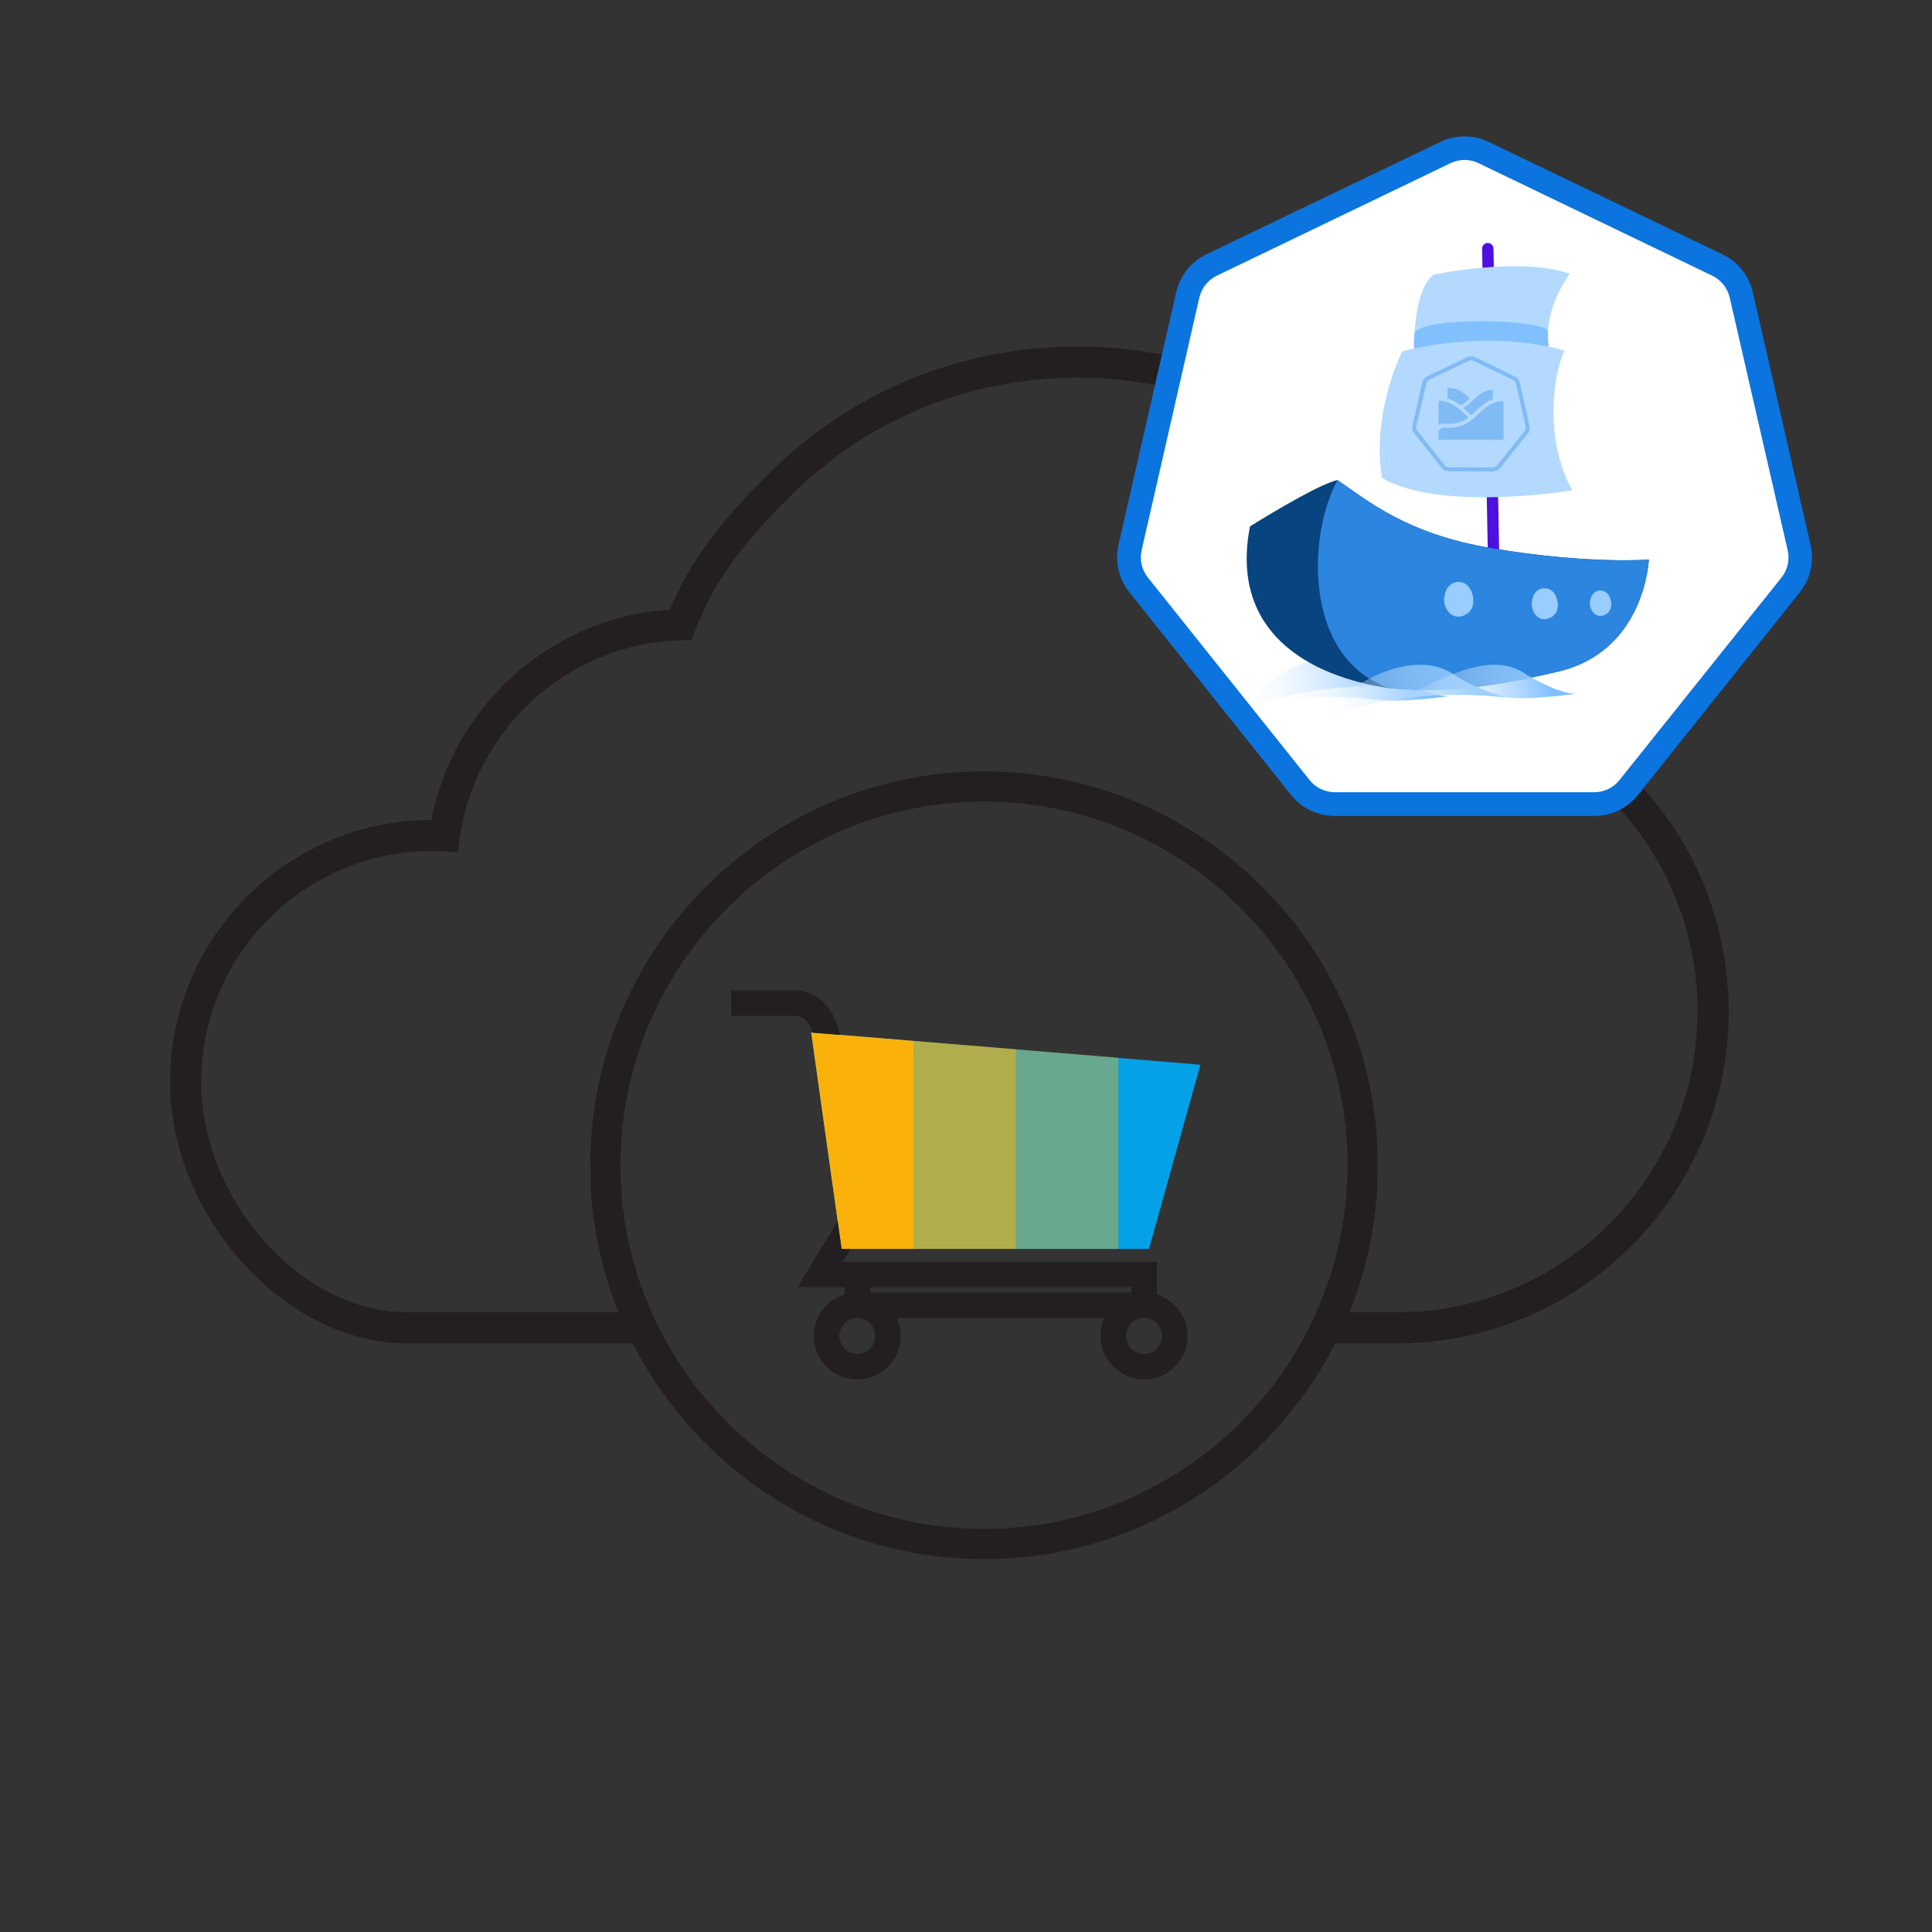 <?xml version="1.0" encoding="UTF-8" standalone="no"?>
<svg
   xmlns:dc="http://purl.org/dc/elements/1.1/"
   xmlns:cc="http://creativecommons.org/ns#"
   xmlns:rdf="http://www.w3.org/1999/02/22-rdf-syntax-ns#"
   xmlns:svg="http://www.w3.org/2000/svg"
   xmlns="http://www.w3.org/2000/svg"
   xmlns:xlink="http://www.w3.org/1999/xlink"
   xmlns:sodipodi="http://sodipodi.sourceforge.net/DTD/sodipodi-0.dtd"
   xmlns:inkscape="http://www.inkscape.org/namespaces/inkscape"
   viewBox="0 0 330.667 330.667"
   height="330.667"
   width="330.667"
   xml:space="preserve"
   id="svg2"
   version="1.1"
   sodipodi:docname="varkesCommerceCloud_C.svg"
   inkscape:version="0.92.3 (2405546, 2018-03-11)"><rect x="0" y="0" width="330.667" height="330.667" fill="#333333" stroke="none"/><sodipodi:namedview
     pagecolor="#ffffff"
     bordercolor="#666666"
     borderopacity="1"
     objecttolerance="10"
     gridtolerance="10"
     guidetolerance="10"
     inkscape:pageopacity="0"
     inkscape:pageshadow="2"
     inkscape:window-width="3196"
     inkscape:window-height="1759"
     id="namedview40"
     showgrid="false"
     inkscape:zoom="3.16915"
     inkscape:cx="271.88336"
     inkscape:cy="204.07132"
     inkscape:window-x="6308"
     inkscape:window-y="90"
     inkscape:window-maximized="0"
     inkscape:current-layer="svg2" /><defs
     id="defs6"><clipPath
       id="clipPath26"
       clipPathUnits="userSpaceOnUse"><path
         id="path24"
         d="M 0,248 H 248 V 0 H 0 Z" /></clipPath><clipPath
       id="clipPath34"
       clipPathUnits="userSpaceOnUse"><path
         id="path32"
         d="m 117.305,114.412 h 13.15 V 87.706 h -13.15 z" /></clipPath><clipPath
       id="clipPath50"
       clipPathUnits="userSpaceOnUse"><path
         id="path48"
         d="M 0,248 H 248 V 0 H 0 Z" /></clipPath><clipPath
       id="clipPath58"
       clipPathUnits="userSpaceOnUse"><path
         id="path56"
         d="m 130.455,113.338 h 13.151 V 87.706 h -13.151 z" /></clipPath><clipPath
       id="clipPath74"
       clipPathUnits="userSpaceOnUse"><path
         id="path72"
         d="M 0,248 H 248 V 0 H 0 Z" /></clipPath><linearGradient
       id="whatis-linearGradient-4"
       gradientUnits="userSpaceOnUse"
       x1="178"
       y1="56.709"
       x2="272.74"
       y2="56.709"
       gradientTransform="matrix(0.304,-0.06,-0.06,-0.304,189.486,148.428)"><stop
         offset="0"
         stop-color="#FFFFFF"
         stop-opacity="0"
         id="stop124" /><stop
         offset="0.86"
         stop-color="#80C0FF"
         id="stop126" /></linearGradient><linearGradient
       id="whatis-linearGradient-3"
       gradientUnits="userSpaceOnUse"
       x1="128.1"
       y1="63.444"
       x2="234.05"
       y2="63.444"
       gradientTransform="matrix(0.304,-0.06,-0.06,-0.304,189.486,148.428)"><stop
         offset="0"
         stop-color="#FFFFFF"
         stop-opacity="0"
         id="stop117" /><stop
         offset="0.86"
         stop-color="#80C0FF"
         id="stop119" /></linearGradient><clipPath
       id="whatis-clip-path-1"><use
         xlink:href="#whatis-href-path-1"
         overflow="visible"
         id="use49"
         style="overflow:visible"
         x="0"
         y="0"
         width="100%"
         height="100%" /></clipPath><clipPath
       id="whatis-clip-path-2"><use
         xlink:href="#whatis-href-path-2"
         overflow="visible"
         id="use63"
         style="overflow:visible"
         x="0"
         y="0"
         width="100%"
         height="100%" /></clipPath><clipPath
       id="whatis-clip-path-3"><use
         xlink:href="#whatis-href-path-3"
         overflow="visible"
         id="use77"
         style="overflow:visible"
         x="0"
         y="0"
         width="100%"
         height="100%" /></clipPath><clipPath
       id="whatis-clip-path-4"><use
         xlink:href="#whatis-href-path-4"
         overflow="visible"
         id="use91"
         style="overflow:visible"
         x="0"
         y="0"
         width="100%"
         height="100%" /></clipPath><clipPath
       id="whatis-clip-path-5"><use
         xlink:href="#whatis-href-path-5"
         overflow="visible"
         id="use105"
         style="overflow:visible"
         x="0"
         y="0"
         width="100%"
         height="100%" /></clipPath><linearGradient
       id="whatis-linearGradient-2"
       gradientUnits="userSpaceOnUse"
       x1="108.75"
       y1="68.899"
       x2="203.49"
       y2="68.899"
       gradientTransform="matrix(0.304,-0.06,-0.06,-0.304,189.486,148.428)"><stop
         offset="0"
         stop-color="#FFFFFF"
         stop-opacity="0"
         id="stop23" /><stop
         offset="0.86"
         stop-color="#80C0FF"
         id="stop25" /></linearGradient><linearGradient
       id="whatis-linearGradient-1"
       gradientUnits="userSpaceOnUse"
       x1="85.32"
       y1="76.684"
       x2="191.27"
       y2="76.684"
       gradientTransform="matrix(0.304,-0.06,-0.06,-0.304,189.486,148.428)"><stop
         offset="0"
         stop-color="#FFFFFF"
         stop-opacity="0"
         id="stop16" /><stop
         offset="0.86"
         stop-color="#80C0FF"
         id="stop18" /></linearGradient><path
       id="whatis-href-path-1"
       d="m 249.58,265.78 -23.45,6 c -0.892,0.229 -1.63,0.856 -2,1.7 l -9.93,22.07 c -0.386,0.844 -0.36,1.818 0.07,2.64 l 11.07,21.52 c 0.42,0.828 1.199,1.415 2.11,1.59 l 23.73,4.77 c 0.909,0.188 1.855,-0.056 2.56,-0.66 l 18.55,-15.57 c 0.713,-0.593 1.112,-1.483 1.08,-2.41 l -0.66,-24.2 c -0.018,-0.928 -0.465,-1.796 -1.21,-2.35 l -19.31,-14.6 c -0.745,-0.564 -1.71,-0.749 -2.61,-0.5 z m 1.14,62.48 -23.72,-4.77 c -1.57,-0.313 -2.91,-1.326 -3.64,-2.75 L 212.28,299.2 c -0.734,-1.422 -0.778,-3.101 -0.12,-4.56 l 9.93,-22.07 c 0.649,-1.464 1.937,-2.549 3.49,-2.94 l 23.44,-6 c 1.552,-0.404 3.204,-0.072 4.48,0.9 l 19.31,14.59 c 1.28,0.964 2.049,2.459 2.09,4.06 l 0.63,24.2 c 0.044,1.599 -0.644,3.132 -1.87,4.16 l -18.52,15.58 c -1.224,1.039 -2.857,1.459 -4.43,1.14 z"
       inkscape:connector-curvature="0" /><path
       id="whatis-href-path-2"
       d="m 228.91,284.09 -2.66,13.22 c 0.977,-0.275 2.004,-0.316 3,-0.12 l 2.83,0.57 c 3.782,0.861 7.745,0.391 11.22,-1.33 -0.63,-0.84 -1.24,-1.69 -1.82,-2.52 -2.9,-4.17 -6.03,-8.2 -12.57,-9.82 z"
       inkscape:connector-curvature="0" /><path
       id="whatis-href-path-3"
       d="m 264.14,291.29 c -6.55,-1 -10.62,1.56 -14.92,4.25 -4.66,2.94 -9.5,6 -17.55,4.36 l -2.83,-0.57 c -1.57,-0.296 -3.089,0.717 -3.42,2.28 l -0.73,3.62 35.23,7.08 z"
       inkscape:connector-curvature="0" /><path
       id="whatis-href-path-4"
       d="m 246.08,286.29 c -2.43,-3.48 -4.86,-7 -10.88,-8.16 l -1.15,5.71 c 2.405,1.254 4.521,2.998 6.21,5.12 2.079,-0.549 4.048,-1.453 5.82,-2.67 z"
       inkscape:connector-curvature="0" /><path
       id="whatis-href-path-5"
       d="m 259.51,284 c -5.05,-0.72 -8.19,1.26 -11.51,3.37 -1.972,1.371 -4.126,2.458 -6.4,3.23 0.5,0.7 1,1.42 1.52,2.13 0.64,0.91 1.29,1.83 2,2.72 1,-0.57 2,-1.19 3,-1.81 3.09,-1.94 6.28,-3.92 10.41,-4.56 z"
       inkscape:connector-curvature="0" /></defs><g
     transform="matrix(1.333,0,0,-1.333,0,330.667)"
     id="g10"><g
       transform="translate(108.057,87.706)"
       id="g12"><path
         id="path14"
         style="fill:#05a1e6;fill-opacity:1;fill-rule:nonzero;stroke:none"
         d="m 0,0 h 0.015 1.139 38.315 l 6.605,23.649 -46.267,3.83 -2.296,0.19 -1.2,0.099 -0.201,0.016 -0.013,0.001 3.401,-24.215 0.216,-1.534 z" /></g><g
       transform="translate(117.305,87.706)"
       id="g16"><path
         id="path18"
         style="fill:#fab20b;fill-opacity:1;fill-rule:nonzero;stroke:none"
         d="M 0,0 V 26.706 L -13.151,27.785 -9.248,0 Z" /></g><g
       id="g20"><g
         clip-path="url(#clipPath26)"
         id="g22"><g
           id="g28"><g
             id="g30" /><g
             id="g42"><g
               style="opacity:0.7"
               id="g40"
               clip-path="url(#clipPath34)"><g
                 id="g38"
                 transform="translate(117.305,114.412)"><path
                   id="path36"
                   style="fill:#fab20b;fill-opacity:1;fill-rule:nonzero;stroke:none"
                   d="M 0,0 V -26.706 H 13.15 V -1.074 Z" /></g></g></g></g></g></g><g
       id="g44"><g
         clip-path="url(#clipPath50)"
         id="g46"><g
           id="g52"><g
             id="g54" /><g
             id="g66"><g
               style="opacity:0.4"
               id="g64"
               clip-path="url(#clipPath58)"><g
                 id="g62"
                 transform="translate(130.455,87.706)"><path
                   id="path60"
                   style="fill:#fab20b;fill-opacity:1;fill-rule:nonzero;stroke:none"
                   d="M 0,0 H 13.151 V 24.558 L 0,25.632 Z" /></g></g></g></g></g></g><g
       id="g68"><g
         clip-path="url(#clipPath74)"
         id="g70"><g
           transform="translate(104.367,115.474)"
           id="g76"><path
             id="path78"
             style="fill:#231f20;fill-opacity:1;fill-rule:nonzero;stroke:none"
             d="M 0,0 1.2,-0.099 3.496,-0.289 3.269,0.474 C 2.873,2.21 1.21,5.433 -2.317,5.433 h -8.181 V 2.155 h 8.181 C -0.852,2.155 -0.21,0.652 0,0 m 42.526,-36.639 c -1.271,0 -2.306,-1.035 -2.306,-2.307 0,-1.272 1.035,-2.307 2.306,-2.307 1.273,0 2.308,1.035 2.308,2.307 0,1.272 -1.035,2.307 -2.308,2.307 m -1.638,3.945 H 7.344 v -0.668 H 40.888 Z M 8.012,-38.946 c 0,1.272 -1.036,2.307 -2.307,2.307 -1.272,0 -2.308,-1.035 -2.308,-2.307 0,-1.272 1.036,-2.307 2.308,-2.307 1.271,0 2.307,1.035 2.307,2.307 m 36.152,9.529 v -4.197 c 2.3,-0.71 3.946,-2.868 3.946,-5.332 0,-3.079 -2.505,-5.583 -5.584,-5.583 -3.078,0 -5.583,2.504 -5.583,5.583 0,0.809 0.172,1.592 0.497,2.307 H 10.791 c 0.325,-0.715 0.497,-1.498 0.497,-2.307 0,-3.079 -2.505,-5.583 -5.583,-5.583 -3.08,0 -5.584,2.504 -5.584,5.583 0,2.464 1.646,4.622 3.945,5.332 v 0.92 h -6.04 l 5.162,8.497 0.215,-1.534 0.286,-2.037 h 0.016 1.138 l -0.992,-1.649 z m 23.258,1.73 c 0.021,0.094 0.038,0.191 0.058,0.285 0.309,1.353 0.562,2.728 0.752,4.122 0.013,0.093 0.021,0.186 0.034,0.279 0.148,1.127 0.264,2.263 0.327,3.413 0.017,0.322 0.016,0.65 0.028,0.974 0.002,0.076 0.003,0.152 0.006,0.228 0.018,0.451 0.039,0.903 0.039,1.359 0,0.444 -0.021,0.883 -0.033,1.325 -0.019,0.637 -0.053,1.269 -0.096,1.9 -0.003,0.043 -0.01,0.086 -0.013,0.129 -0.114,1.59 -0.303,3.158 -0.573,4.701 -3.828,21.916 -22.977,38.632 -45.973,38.632 -25.3,0 -45.948,-20.231 -46.654,-45.362 -0.012,-0.442 -0.033,-0.881 -0.033,-1.325 0,-0.86 0.027,-1.712 0.073,-2.561 0.314,-5.779 1.695,-11.276 3.93,-16.313 0.608,-1.37 1.279,-2.704 2.011,-4 8.015,-14.2 23.237,-23.814 40.673,-23.814 17.435,0 32.653,9.614 40.666,23.814 0.731,1.296 1.4,2.63 2.008,4 0.635,1.43 1.196,2.9 1.689,4.4 0.411,1.25 0.777,2.52 1.081,3.814 m 5.096,11.985 -0.032,-3.886 c -0.288,-5.74 -1.543,-11.229 -3.595,-16.313 -0.551,-1.366 -1.164,-2.698 -1.828,-4 C 58.698,-56.321 41.635,-67.6 21.978,-67.6 c -19.657,0 -36.72,11.279 -45.084,27.699 -0.664,1.302 -1.277,2.634 -1.828,4 -2.053,5.084 -3.308,10.573 -3.595,16.313 l -0.032,3.886 c 0.707,27.273 23.098,49.247 50.539,49.247 27.442,0 49.833,-21.974 50.54,-49.247 m 45.074,18.438 c 0,-23.51 -19.127,-42.637 -42.639,-42.637 h -7.89 c 0.664,1.302 1.277,2.634 1.828,4 h 6.062 c 21.306,0 38.639,17.333 38.639,38.637 0,16.956 -10.857,31.764 -27.015,36.85 l -1.184,0.372 -0.192,1.228 C 83.525,51.936 78.966,60.723 70.852,68.838 61.01,78.679 47.904,84.098 33.948,84.098 19.992,84.098 6.887,78.679 -2.953,68.838 -8.398,63.392 -12.548,58.39 -15.1,51.677 l -0.476,-1.251 -1.337,-0.037 c -7.558,-0.215 -14.675,-3.288 -20.041,-8.654 -4.567,-4.567 -7.462,-10.359 -8.37,-16.751 l -0.258,-1.812 -1.828,0.097 c -0.509,0.026 -1.015,0.041 -1.515,0.041 -16.325,0 -29.605,-13.282 -29.605,-29.606 0,-15.218 12.824,-29.605 26.388,-29.605 h 27.208 c 0.551,-1.366 1.164,-2.698 1.828,-4 h -29.036 c -15.62,0 -30.388,16.331 -30.388,33.605 0,18.51 15.041,33.572 33.543,33.606 1.283,6.557 4.443,12.492 9.205,17.254 5.777,5.777 13.343,9.212 21.431,9.759 2.82,6.76 7.086,11.86 12.57,17.343 10.595,10.597 24.704,16.432 39.729,16.432 15.025,0 29.136,-5.835 39.732,-16.432 8.438,-8.438 13.312,-17.572 15.272,-28.652 17.183,-5.949 28.64,-21.98 28.64,-40.278" /></g></g></g></g><g
     id="g4809"><path
       transform="matrix(0.484,-0.103,0.103,0.484,129.555,84.429)"
       inkscape:transform-center-y="-2.9185995"
       inkscape:transform-center-x="-0.064512858"
       d="M 350.59,100.91 269.378,168.344 166.021,146.894 118.349,52.713 162.26,-43.28 264.688,-68.799 348.502,-4.629 Z"
       inkscape:randomized="0"
       inkscape:rounded="0"
       inkscape:flatsided="true"
       sodipodi:arg2="0.87782319"
       sodipodi:arg1="0.42902424"
       sodipodi:r2="60.822182"
       sodipodi:r1="121.64436"
       sodipodi:cy="50.307568"
       sodipodi:cx="239.9697"
       sodipodi:sides="7"
       id="path4748"
       style="fill:#ffffff;fill-opacity:1"
       sodipodi:type="star" /><path
       inkscape:connector-curvature="0"
       style="fill:url(#whatis-linearGradient-1);stroke-width:0.31"
       id="path21"
       d="m 243.948,117.875 c -3.027,-0.816 -5.924,-2.057 -8.603,-3.685 -5.11,-3.767 -12.463,-1.272 -17.345,1.955 -4.407,2.913 -4.647,4.989 -6.619,6.425 12.745,-7.248 32.567,-4.695 32.567,-4.695 z" /><path
       inkscape:connector-curvature="0"
       style="fill:url(#whatis-linearGradient-2);stroke-width:0.31"
       id="path28"
       d="m 218.286,120.02 c 0,0 0.549,-0.424 3.921,-2.116 5.238,-2.608 12.235,-5.722 17.345,-1.955 6.003,3.563 8.507,3.195 8.507,3.195 0,0 -8.456,1.204 -12.111,0.631 -2.915,-0.083 -6.999,-1.215 -17.662,0.244 z" /><g
       transform="matrix(0.304,-0.06,0.06,0.304,159.57,-4.057)"
       id="whatis-boat"><path
         style="fill:#074480"
         inkscape:connector-curvature="0"
         id="path30"
         d="m 113.3,332.07 c 0,0 41.09,-15.76 52.38,-15.72 14,14.16 31.45,36.4 75.94,53.27 50.61,19.19 84.26,23.09 84.26,23.09 0,0 -11.7,49.22 -61.1,51 -49.4,1.78 -69.26,-2.5 -92.91,-8.92 C 128.2,419.4 91.09,386.53 113.3,332.07 Z" /><path
         style="fill:#4d10e1"
         inkscape:connector-curvature="0"
         id="path32-5"
         d="m 272.364,203.899 0.118,0.021 c 1.675,0.298 2.791,1.897 2.493,3.572 l -29.85,167.745 c -0.298,1.675 -1.897,2.791 -3.572,2.493 l -0.118,-0.021 c -1.675,-0.298 -2.791,-1.897 -2.493,-3.572 l 29.85,-167.745 c 0.298,-1.675 1.897,-2.791 3.572,-2.493 z" /><path
         style="fill:#b3d9ff"
         inkscape:connector-curvature="0"
         id="path34"
         d="m 239.74,215.26 c 0,0 49.19,-0.58 73.83,14.11 -19.83,19.05 -19.06,37 -19.06,37 l -73.38,-12.75 c 0,0 5.39,-31.62 18.61,-38.36 z" /><path
         style="fill:#80c0ff"
         inkscape:connector-curvature="0"
         id="path36-0"
         d="m 295.59,258.5 c -0.706,2.585 -1.072,5.251 -1.09,7.93 l -73.38,-12.75 c 0,0 0.57,-3.35 1.79,-8.09 2.55,-9.87 74.43,5.88 72.68,12.91 z" /><path
         style="fill:#2c85de"
         inkscape:connector-curvature="0"
         id="path38"
         d="m 165.68,316.35 c 14,14.16 31.45,36.4 75.94,53.27 50.61,19.19 84.26,23.09 84.26,23.09 0,0 -11.7,49.22 -61.1,51 -49.4,1.78 -69.26,-2.5 -92.91,-8.92 C 128.28,410 143,343.61 165.68,316.35 Z" /><path
         style="fill:#99ccff"
         inkscape:connector-curvature="0"
         id="path40"
         d="m 213.3,387 c -3.57,4.59 -3.43,9.43 -1.39,12.94 2.69,4.76 9.39,4.19 12.39,0.73 2.59,-2.68 3.22,-8.81 0.85,-12.79 -2.33,-4.2 -8.3,-4.88 -11.85,-0.88 z m 46.7,12.3 c -3.19,4.11 -3.07,8.43 -1.24,11.58 2.41,4.26 8.41,3.75 11.09,0.65 2.32,-2.4 2.88,-7.88 0.76,-11.45 -1.89,-3.085 -5.922,-4.053 -9.007,-2.164 -0.606,0.372 -1.147,0.839 -1.603,1.384 z" /><path
         style="fill:#b3d9ff"
         inkscape:connector-curvature="0"
         id="path42"
         d="m 214.53,253.49 c 0,0 46.85,-3.94 88.06,16.89 -8.59,11.23 -20.77,46.38 -10.69,76.62 0,0 -74.23,-2.16 -101.93,-27.21 1.44,-37.03 24.56,-66.3 24.56,-66.3 z" /><path
         style="fill:#99ccff"
         inkscape:connector-curvature="0"
         id="path44"
         d="m 291.16,406.11 c -2.62,3.37 -2.52,6.91 -1,9.49 2,3.49 6.89,3.07 9.09,0.53 1.9,-2 2.36,-6.46 0.63,-9.38 -1.541,-2.534 -4.844,-3.339 -7.378,-1.798 -0.509,0.309 -0.962,0.7 -1.342,1.158 z" /><g
         style="opacity:0.3"
         id="g58"><g
           id="g56"><defs
             id="defs47"><path
               inkscape:connector-curvature="0"
               d="m 249.58,265.78 -23.45,6 c -0.892,0.229 -1.63,0.856 -2,1.7 l -9.93,22.07 c -0.386,0.844 -0.36,1.818 0.07,2.64 l 11.07,21.52 c 0.42,0.828 1.199,1.415 2.11,1.59 l 23.73,4.77 c 0.909,0.188 1.855,-0.056 2.56,-0.66 l 18.55,-15.57 c 0.713,-0.593 1.112,-1.483 1.08,-2.41 l -0.66,-24.2 c -0.018,-0.928 -0.465,-1.796 -1.21,-2.35 l -19.31,-14.6 c -0.745,-0.564 -1.71,-0.749 -2.61,-0.5 z m 1.14,62.48 -23.72,-4.77 c -1.57,-0.313 -2.91,-1.326 -3.64,-2.75 L 212.28,299.2 c -0.734,-1.422 -0.778,-3.101 -0.12,-4.56 l 9.93,-22.07 c 0.649,-1.464 1.937,-2.549 3.49,-2.94 l 23.44,-6 c 1.552,-0.404 3.204,-0.072 4.48,0.9 l 19.31,14.59 c 1.28,0.964 2.049,2.459 2.09,4.06 l 0.63,24.2 c 0.044,1.599 -0.644,3.132 -1.87,4.16 l -18.52,15.58 c -1.224,1.039 -2.857,1.459 -4.43,1.14 z"
               id="path3868" /></defs><clipPath
             id="clipPath125"><use
               height="100%"
               width="100%"
               y="0"
               x="0"
               style="overflow:visible"
               id="use123"
               overflow="visible"
               xlink:href="#whatis-href-path-1" /></clipPath><g
             id="g54-6"
             clip-path="url(#whatis-clip-path-1)"><path
               style="fill:#0b74de"
               inkscape:connector-curvature="0"
               id="path52"
               d="m 203.349,321.932 13.749,-68.433 69.776,14.019 -13.749,68.433 z" /></g></g></g><g
         style="opacity:0.3"
         id="g72"><g
           id="g70-5"><defs
             id="defs61"><path
               inkscape:connector-curvature="0"
               d="m 228.91,284.09 -2.66,13.22 c 0.977,-0.275 2.004,-0.316 3,-0.12 l 2.83,0.57 c 3.782,0.861 7.745,0.391 11.22,-1.33 -0.63,-0.84 -1.24,-1.69 -1.82,-2.52 -2.9,-4.17 -6.03,-8.2 -12.57,-9.82 z"
               id="path3877" /></defs><clipPath
             id="clipPath135"><use
               height="100%"
               width="100%"
               y="0"
               x="0"
               style="overflow:visible"
               id="use133"
               overflow="visible"
               xlink:href="#whatis-href-path-2" /></clipPath><g
             id="g68-2"
             clip-path="url(#whatis-clip-path-2)"><path
               style="fill:#0b74de"
               inkscape:connector-curvature="0"
               id="path66"
               d="m 222.567,299.768 3.89,-19.363 22.373,4.495 -3.89,19.363 z" /></g></g></g><g
         style="opacity:0.3"
         id="g86"><g
           id="g84"><defs
             id="defs75"><path
               inkscape:connector-curvature="0"
               d="m 264.14,291.29 c -6.55,-1 -10.62,1.56 -14.92,4.25 -4.66,2.94 -9.5,6 -17.55,4.36 l -2.83,-0.57 c -1.57,-0.296 -3.089,0.717 -3.42,2.28 l -0.73,3.62 35.23,7.08 z"
               id="path3886" /></defs><clipPath
             id="clipPath145"><use
               height="100%"
               width="100%"
               y="0"
               x="0"
               style="overflow:visible"
               id="use143"
               overflow="visible"
               xlink:href="#whatis-href-path-3" /></clipPath><g
             id="g82"
             clip-path="url(#whatis-clip-path-3)"><path
               style="fill:#0b74de"
               inkscape:connector-curvature="0"
               id="path80"
               d="m 220.994,307.69 5.456,-27.157 41.373,8.312 -5.456,27.157 z" /></g></g></g><g
         style="opacity:0.3"
         id="g100"><g
           id="g98"><defs
             id="defs89"><path
               inkscape:connector-curvature="0"
               d="m 246.08,286.29 c -2.43,-3.48 -4.86,-7 -10.88,-8.16 l -1.15,5.71 c 2.405,1.254 4.521,2.998 6.21,5.12 2.079,-0.549 4.048,-1.453 5.82,-2.67 z"
               id="path3895" /></defs><clipPath
             id="clipPath155"><use
               height="100%"
               width="100%"
               y="0"
               x="0"
               style="overflow:visible"
               id="use153"
               overflow="visible"
               xlink:href="#whatis-href-path-4" /></clipPath><g
             id="g96"
             clip-path="url(#whatis-clip-path-4)"><path
               style="fill:#0b74de"
               inkscape:connector-curvature="0"
               id="path94"
               d="m 229.62,290.016 3.13,-15.579 18.177,3.652 -3.13,15.579 z" /></g></g></g><g
         style="opacity:0.3"
         id="g114"><g
           id="g112"><defs
             id="defs103"><path
               inkscape:connector-curvature="0"
               d="m 259.51,284 c -5.05,-0.72 -8.19,1.26 -11.51,3.37 -1.972,1.371 -4.126,2.458 -6.4,3.23 0.5,0.7 1,1.42 1.52,2.13 0.64,0.91 1.29,1.83 2,2.72 1,-0.57 2,-1.19 3,-1.81 3.09,-1.94 6.28,-3.92 10.41,-4.56 z"
               id="path3904" /></defs><clipPath
             id="clipPath165"><use
               height="100%"
               width="100%"
               y="0"
               x="0"
               style="overflow:visible"
               id="use163"
               overflow="visible"
               xlink:href="#whatis-href-path-5" /></clipPath><g
             id="g110"
             clip-path="url(#whatis-clip-path-5)"><path
               style="fill:#0b74de"
               inkscape:connector-curvature="0"
               id="path108"
               d="m 237.102,297.104 4.008,-19.951 22.098,4.44 -4.008,19.951 z" /></g></g></g></g><path
       inkscape:connector-curvature="0"
       style="fill:url(#whatis-linearGradient-3);stroke-width:0.31"
       id="path122"
       d="m 257.759,119.35 c -3.027,-0.816 -5.924,-2.057 -8.603,-3.685 -5.11,-3.767 -12.463,-1.272 -17.345,1.955 -4.407,2.913 -4.647,4.989 -6.619,6.425 12.748,-7.248 32.567,-4.695 32.567,-4.695 z" /><path
       inkscape:connector-curvature="0"
       style="fill:url(#whatis-linearGradient-4);stroke-width:0.31"
       id="path129"
       d="m 240.091,119.595 c 0,0 0.549,-0.424 3.921,-2.116 5.238,-2.608 12.235,-5.722 17.345,-1.955 6.003,3.563 8.507,3.195 8.507,3.195 0,0 -8.456,1.204 -12.111,0.631 -2.907,-0.074 -6.991,-1.204 -17.662,0.244 z" /><path
       id="path9"
       d="m 272.828,139.652 h -44.342 c -2.932,0.007 -5.707,-1.323 -7.534,-3.614 l -27.655,-34.673 c -1.834,-2.289 -2.519,-5.289 -1.861,-8.146 l 9.877,-43.198 c 0.642,-2.861 2.565,-5.268 5.214,-6.528 l 39.944,-19.184 c 2.643,-1.285 5.73,-1.285 8.372,0 l 39.955,19.218 c 2.643,1.269 4.562,3.672 5.214,6.528 l 9.865,43.198 c 0.658,2.857 -0.027,5.858 -1.861,8.146 l -27.655,34.639 c -1.827,2.291 -4.602,3.622 -7.534,3.614 z M 248.24,27.934 208.284,47.175 c -1.532,0.735 -2.645,2.13 -3.02,3.786 l -9.865,43.187 c -0.382,1.654 0.015,3.392 1.08,4.716 l 27.644,34.627 c 1.054,1.334 2.663,2.108 4.364,2.1 h 44.342 c 1.701,0.009 3.311,-0.766 4.364,-2.1 l 27.701,-34.627 c 1.061,-1.325 1.455,-3.063 1.068,-4.716 l -9.911,-43.187 c -0.376,-1.656 -1.488,-3.051 -3.02,-3.786 l -39.955,-19.241 c -1.525,-0.746 -3.31,-0.746 -4.835,0 z"
       style="fill:#0b74de;fill-opacity:1;fill-rule:nonzero;stroke-width:1.919"
       inkscape:connector-curvature="0" /></g></svg>